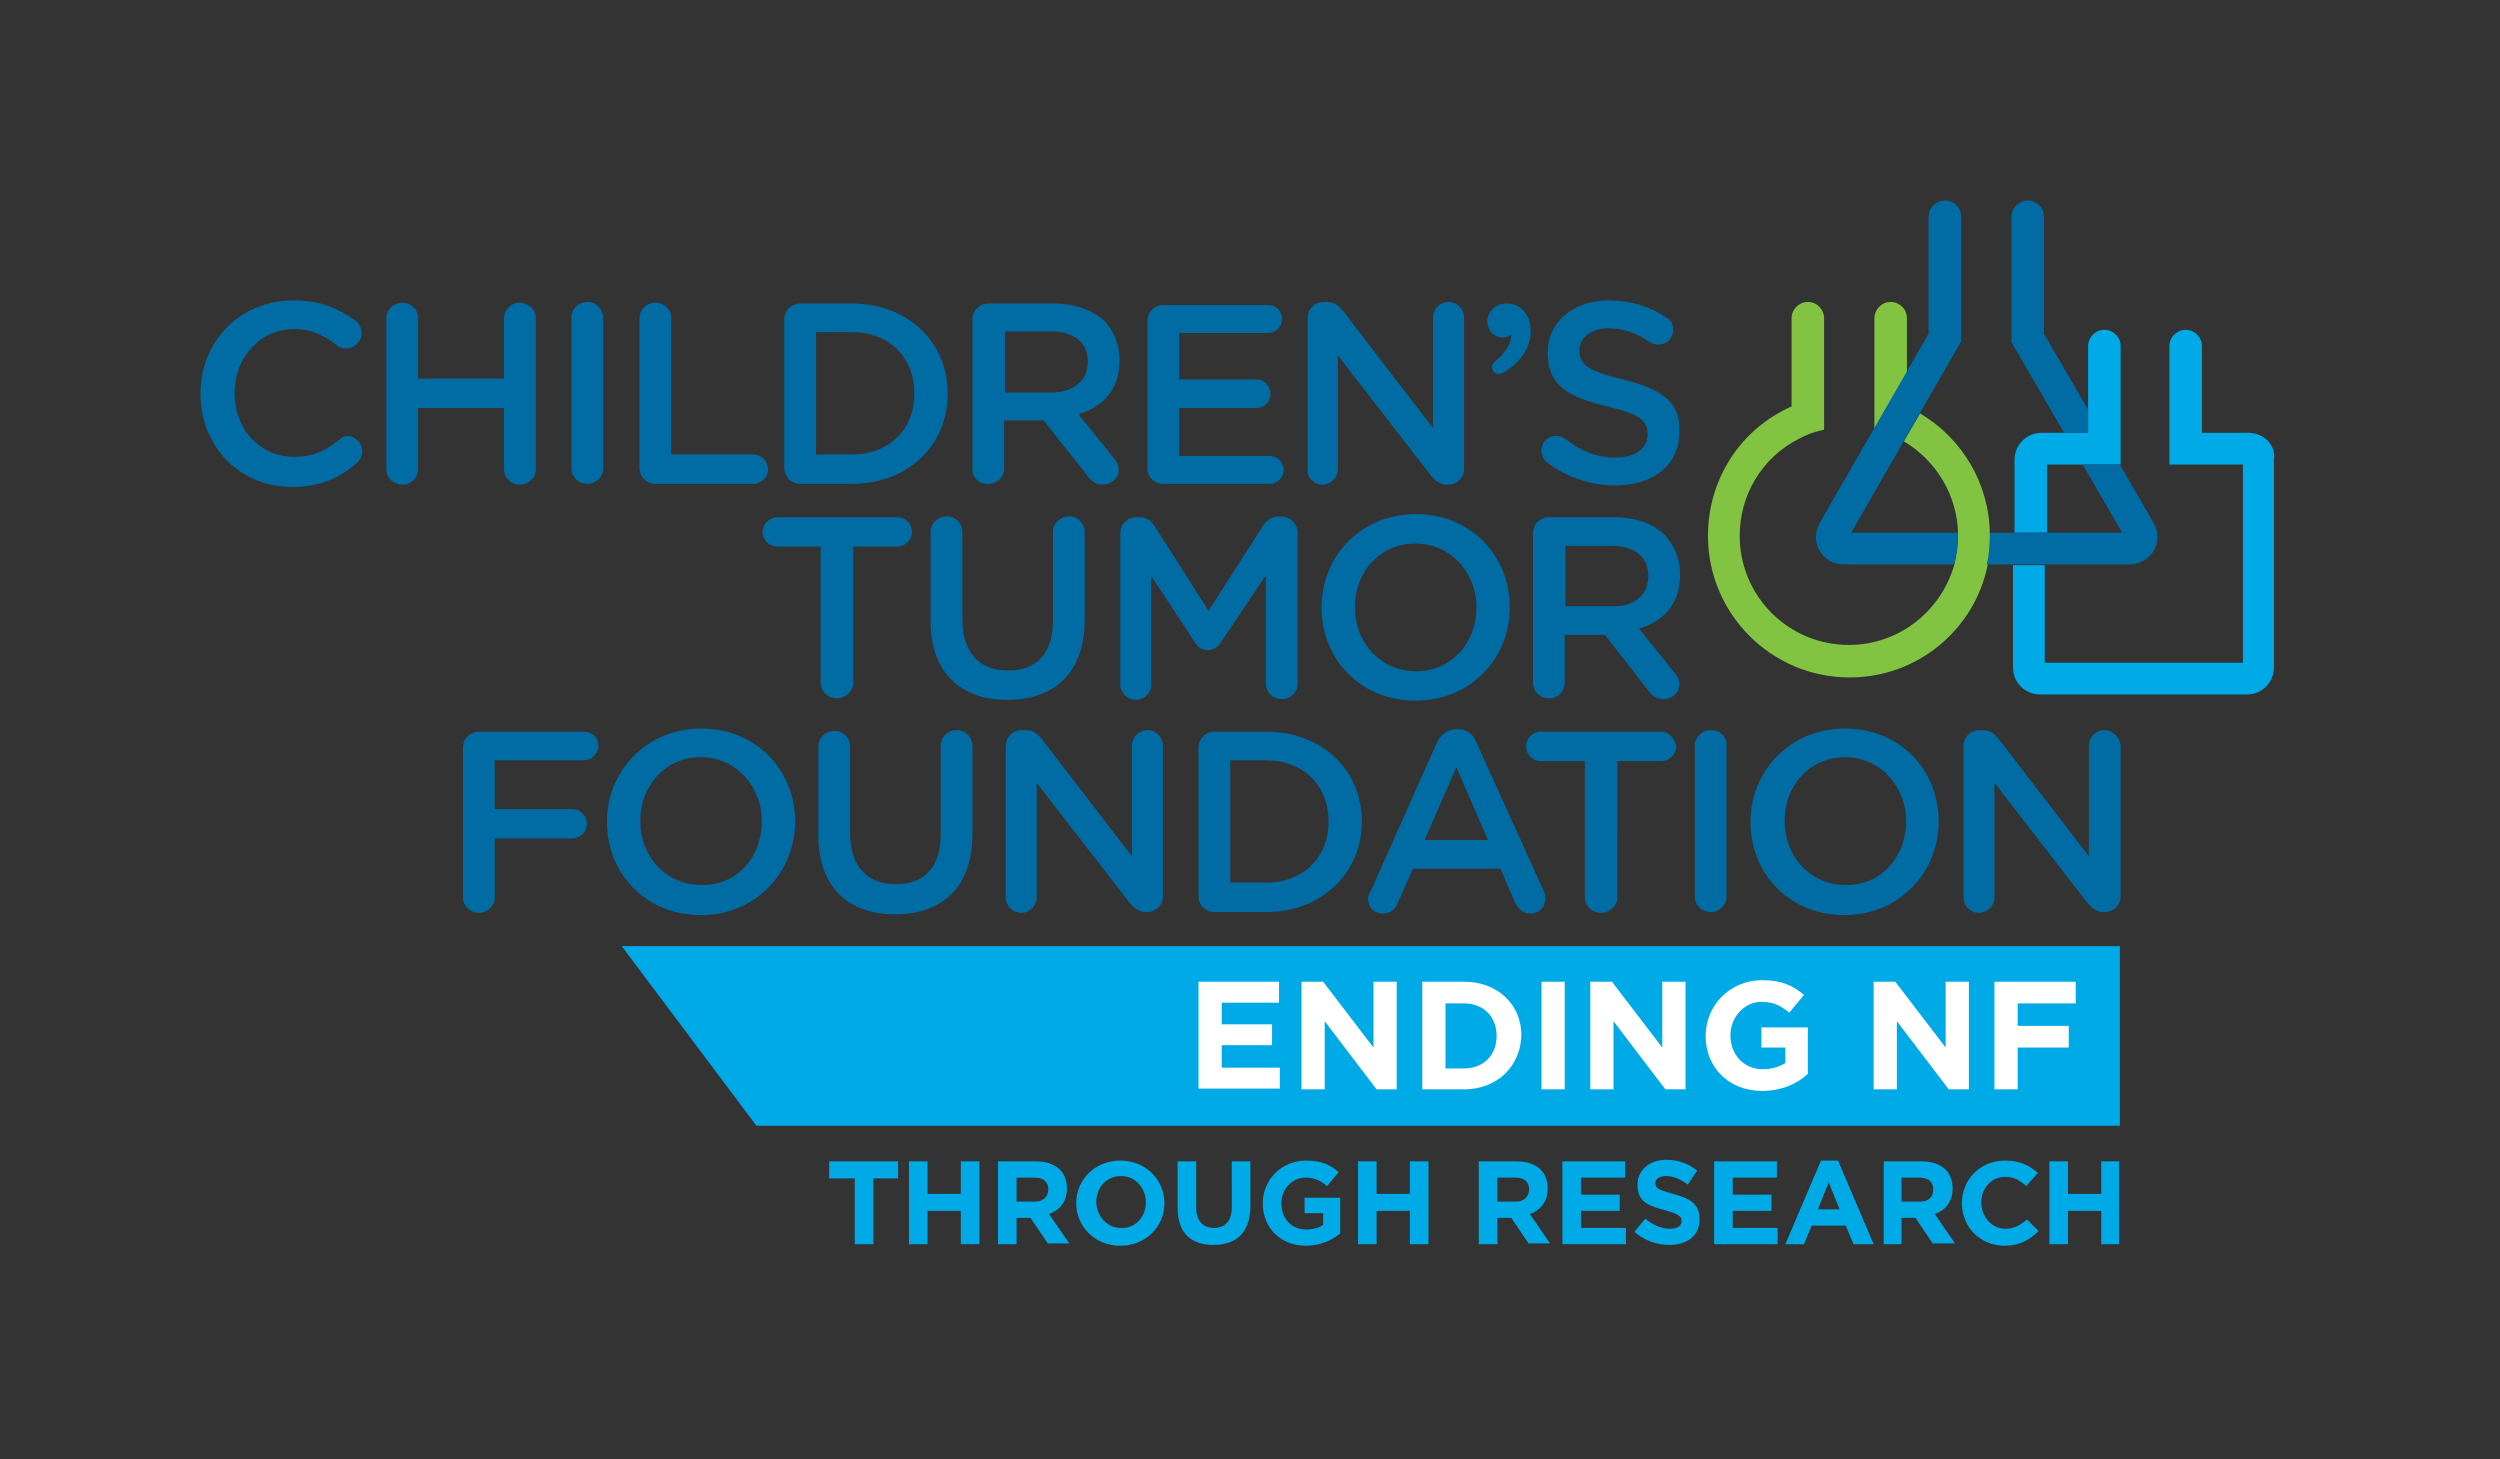 <?xml version="1.0" encoding="utf-8"?>
<!-- Generator: Adobe Illustrator 22.1.0, SVG Export Plug-In . SVG Version: 6.00 Build 0)  -->
<svg version="1.1" id="Final" xmlns="http://www.w3.org/2000/svg" xmlns:xlink="http://www.w3.org/1999/xlink" x="0px" y="0px"
	 viewBox="0 0 322.9 188.5" style="enable-background:new 0 0 322.9 188.5;" xml:space="preserve">
<rect x="0" y="0" width="322.9" height="188.5" fill="#333333" stroke="none"/>
<style type="text/css">
	.st0{fill:#006CA3;}
	.st1{fill:#82C341;}
	.st2{fill:#00AAE7;}
	.st3{fill:#FFFFFF;}
</style>
<g>
	<path class="st0" d="M46.8,58.3c0,0.6-0.3,1.1-0.7,1.5c-2.2,1.9-4.7,3.1-8.4,3.1c-6.8,0-11.8-5.3-11.8-12v-0.1c0-6.6,5-12,12-12
		c3.6,0,5.9,1.1,8,2.6c0.4,0.3,0.8,0.9,0.8,1.6c0,1.1-0.9,2-2,2c-0.6,0-1-0.2-1.2-0.4c-1.6-1.3-3.3-2.1-5.5-2.1
		c-4.4,0-7.7,3.7-7.7,8.2v0.1c0,4.6,3.2,8.2,7.7,8.2c2.5,0,4.1-0.8,5.8-2.2c0.3-0.3,0.7-0.5,1.2-0.5C45.9,56.4,46.8,57.2,46.8,58.3z
		 M65.1,60.6c0,1.1,0.9,2,2,2c1.2,0,2.1-0.9,2.1-2V41.1c0-1.1-0.9-2-2.1-2c-1.1,0-2,0.9-2,2v7.8H54v-7.8c0-1.1-0.9-2-2-2
		c-1.2,0-2.1,0.9-2.1,2v19.5c0,1.1,0.9,2,2.1,2c1.1,0,2-0.9,2-2v-7.9h11.1V60.6z M75.9,39c-1.2,0-2.1,0.9-2.1,2v19.5
		c0,1.1,0.9,2,2.1,2c1.1,0,2-0.9,2-2V41.1C77.9,39.9,77,39,75.9,39z M84.7,62.5h12.6c1,0,1.9-0.8,1.9-1.9c0-1-0.8-1.9-1.9-1.9H86.7
		V41.1c0-1.1-0.9-2-2-2c-1.2,0-2.1,0.9-2.1,2v19.3C82.6,61.6,83.5,62.5,84.7,62.5z M101.3,60.4V41.3c0-1.2,0.9-2.1,2.1-2.1h6.6
		c7.3,0,12.4,5,12.4,11.6v0.1c0,6.5-5,11.6-12.4,11.6h-6.6C102.2,62.5,101.3,61.6,101.3,60.4z M105.4,58.7h4.6
		c4.9,0,8.1-3.3,8.1-7.8v-0.1c0-4.6-3.2-7.9-8.1-7.9h-4.6V58.7z M125.6,60.6V41.3c0-1.2,0.9-2.1,2.1-2.1h8.3c2.9,0,5.2,0.9,6.7,2.3
		c1.2,1.3,1.9,3,1.9,5v0.1c0,3.7-2.2,6-5.3,6.9l4.5,5.6c0.4,0.5,0.7,0.9,0.7,1.6c0,1.1-1,1.9-2,1.9c-0.9,0-1.5-0.4-2-1.1l-5.7-7.2
		h-5.1v6.2c0,1.1-0.9,2-2,2C126.5,62.6,125.6,61.7,125.6,60.6z M129.7,50.7h6c2.9,0,4.8-1.5,4.8-3.9v-0.1c0-2.5-1.8-3.9-4.8-3.9
		h-5.9V50.7z M150.3,62.5H164c1,0,1.8-0.8,1.8-1.8c0-1-0.8-1.8-1.8-1.8h-11.7v-6.2h10c1,0,1.8-0.8,1.8-1.8c0-1-0.8-1.9-1.8-1.9h-10
		v-6h11.5c1,0,1.8-0.8,1.8-1.8c0-1-0.8-1.8-1.8-1.8h-13.5c-1.2,0-2.1,0.9-2.1,2.1v19.1C148.2,61.6,149.1,62.5,150.3,62.5z
		 M170.8,62.6c1.1,0,2-0.9,2-2V45.9l12,15.5c0.6,0.7,1.2,1.2,2.1,1.2h0.2c1.1,0,2-0.9,2-2V41c0-1.1-0.9-2-2-2c-1.1,0-2,0.9-2,2v14.3
		l-11.6-15.1c-0.6-0.7-1.1-1.2-2.1-1.2h-0.4c-1.2,0-2.1,0.9-2.1,2.1v19.5C168.8,61.7,169.7,62.6,170.8,62.6z M209.6,49
		c-4.5-1.1-5.6-1.9-5.6-3.7v-0.1c0-1.5,1.4-2.8,3.8-2.8c1.8,0,3.6,0.6,5.3,1.8c0.3,0.2,0.7,0.3,1.1,0.3c1.1,0,1.9-0.8,1.9-1.9
		c0-0.8-0.4-1.4-0.9-1.6c-2.1-1.4-4.5-2.2-7.4-2.2c-4.6,0-7.9,2.8-7.9,6.7v0.1c0,4.3,2.8,5.7,7.7,6.9c4.3,1,5.2,1.9,5.2,3.6v0.1
		c0,1.7-1.6,2.9-4.1,2.9c-2.5,0-4.6-0.9-6.5-2.4c-0.3-0.2-0.6-0.4-1.2-0.4c-1.1,0-1.9,0.8-1.9,1.9c0,0.7,0.3,1.2,0.8,1.6
		c2.6,1.9,5.6,2.9,8.7,2.9c4.9,0,8.3-2.6,8.3-6.9v-0.1C217.1,51.9,214.5,50.2,209.6,49z M98.5,68.7c0,1,0.8,1.9,1.9,1.9h5.6v17.6
		c0,1.1,0.9,2,2.1,2c1.1,0,2.1-0.9,2.1-2V70.6h5.7c1,0,1.9-0.9,1.9-1.9c0-1-0.8-1.9-1.9-1.9h-15.5C99.4,66.8,98.5,67.7,98.5,68.7z
		 M120.2,68.7v11.5c0,6.7,3.9,10.2,9.9,10.2c6.1,0,10-3.5,10-10.4V68.7c0-1.1-0.9-2-2-2c-1.2,0-2.1,0.9-2.1,2v11.5
		c0,4.3-2.2,6.4-5.8,6.4c-3.7,0-5.9-2.3-5.9-6.6V68.7c0-1.1-0.9-2-2-2C121.1,66.7,120.2,67.6,120.2,68.7z M157.8,82.8l5.7-8.5v14
		c0,1.1,0.9,2,2,2c1.2,0,2.1-0.9,2.1-2V68.8c0-1.1-0.9-2.1-2.1-2.1h-0.4c-0.8,0-1.4,0.4-1.9,1.1l-7.1,11.1l-7-11
		c-0.4-0.6-1-1.1-1.9-1.1h-0.4c-1.2,0-2.1,0.9-2.1,2.1v19.5c0,1.1,0.9,2,2,2s2-0.9,2-2V74.4l5.6,8.5c0.4,0.7,1,1.1,1.7,1.1
		C156.9,83.9,157.4,83.5,157.8,82.8z M182.9,66.4c7.1,0,12.1,5.4,12.1,12v0.1c0,6.5-5,12-12.2,12c-7.1,0-12.1-5.4-12.1-12v-0.1
		C170.7,71.9,175.7,66.4,182.9,66.4z M182.8,70.2c-4.6,0-7.8,3.7-7.8,8.2v0.1c0,4.5,3.3,8.2,7.9,8.2c4.6,0,7.8-3.7,7.8-8.2v-0.1
		C190.7,74,187.4,70.2,182.8,70.2z M215.1,69.2c1.2,1.3,1.9,3,1.9,5v0.1c0,3.7-2.2,6-5.3,6.9l4.5,5.6c0.4,0.5,0.7,0.9,0.7,1.6
		c0,1.1-1,1.9-2,1.9c-0.9,0-1.5-0.4-2-1.1l-5.6-7.2h-5.2v6.2c0,1.1-0.9,2-2,2c-1.2,0-2.1-0.9-2.1-2V68.9c0-1.2,0.9-2.1,2.1-2.1h8.3
		C211.4,66.8,213.7,67.7,215.1,69.2z M212.9,74.4c0-2.5-1.8-3.9-4.8-3.9h-5.9v7.8h6C211.1,78.4,212.9,76.8,212.9,74.4L212.9,74.4z
		 M75.4,94.5H61.9c-1.2,0-2.1,0.9-2.1,2.1v19.3c0,1.1,0.9,2,2.1,2c1.1,0,2-0.9,2-2v-7.6h10c1,0,1.9-0.8,1.9-1.9c0-1-0.8-1.9-1.9-1.9
		h-10v-6.3h11.5c1,0,1.9-0.8,1.9-1.9C77.3,95.3,76.5,94.5,75.4,94.5z M102.7,106.1L102.7,106.1c0,6.6-5.1,12.1-12.2,12.1
		c-7.1,0-12.1-5.4-12.1-12v-0.1c0-6.5,5.1-12,12.2-12C97.7,94.1,102.7,99.5,102.7,106.1z M98.4,106.1c0-4.5-3.3-8.3-7.9-8.3
		c-4.6,0-7.8,3.7-7.8,8.2v0.1c0,4.5,3.3,8.2,7.9,8.2C95.2,114.4,98.4,110.7,98.4,106.1L98.4,106.1z M123.6,94.3
		c-1.2,0-2.1,0.9-2.1,2v11.5c0,4.3-2.2,6.4-5.8,6.4c-3.7,0-5.9-2.3-5.9-6.6V96.4c0-1.1-0.9-2-2-2c-1.2,0-2.1,0.9-2.1,2v11.5
		c0,6.7,3.9,10.2,9.9,10.2c6.1,0,10-3.5,10-10.4V96.4C125.6,95.2,124.7,94.3,123.6,94.3z M148.2,94.3c-1.1,0-2,0.9-2,2v14.3
		l-11.6-15.1c-0.6-0.7-1.1-1.2-2.1-1.2H132c-1.2,0-2.1,0.9-2.1,2.1v19.5c0,1.1,0.9,2,2,2c1.1,0,2-0.9,2-2v-14.8l12,15.5
		c0.6,0.7,1.2,1.2,2.1,1.2h0.2c1.1,0,2-0.9,2-2V96.3C150.2,95.2,149.3,94.3,148.2,94.3z M175.9,106.1L175.9,106.1
		c0,6.6-5.1,11.7-12.4,11.7h-6.6c-1.2,0-2.1-0.9-2.1-2.1V96.6c0-1.2,0.9-2.1,2.1-2.1h6.6C170.8,94.5,175.9,99.5,175.9,106.1z
		 M171.6,106.1c0-4.6-3.2-7.9-8.1-7.9h-4.6V114h4.6C168.4,114,171.6,110.7,171.6,106.1L171.6,106.1z M199.4,115.1
		c0.2,0.3,0.2,0.6,0.2,0.9c0,1.1-0.8,2-1.9,2c-1,0-1.6-0.6-2-1.4l-1.9-4.4h-11.3l-2,4.5c-0.3,0.8-1,1.3-1.9,1.3
		c-1.1,0-1.9-0.8-1.9-1.9c0-0.3,0.1-0.6,0.3-0.9l8.6-19.3c0.5-1,1.3-1.7,2.5-1.7h0.2c1.2,0,2,0.6,2.4,1.7L199.4,115.1z M192.2,108.5
		l-4.1-9.4l-4.1,9.4H192.2z M214.5,94.5h-15.5c-1.1,0-1.9,0.9-1.9,1.9c0,1,0.8,1.9,1.9,1.9h5.7v17.6c0,1.1,0.9,2,2.1,2
		c1.1,0,2.1-0.9,2.1-2V98.3h5.7c1,0,1.9-0.9,1.9-1.9C216.4,95.4,215.5,94.5,214.5,94.5z M221,94.3c-1.2,0-2.1,0.9-2.1,2v19.5
		c0,1.1,0.9,2,2.1,2c1.1,0,2-0.9,2-2V96.4C223.1,95.2,222.2,94.3,221,94.3z M250.4,106.1L250.4,106.1c0,6.6-5.1,12.1-12.2,12.1
		c-7.1,0-12.1-5.4-12.1-12v-0.1c0-6.5,5.1-12,12.2-12C245.5,94.1,250.4,99.5,250.4,106.1z M246.2,106.1c0-4.5-3.3-8.3-7.9-8.3
		c-4.6,0-7.8,3.7-7.8,8.2v0.1c0,4.5,3.3,8.2,7.9,8.2C242.9,114.4,246.2,110.7,246.2,106.1L246.2,106.1z M271.8,94.3
		c-1.1,0-2,0.9-2,2v14.3l-11.6-15.1c-0.6-0.7-1.1-1.2-2.1-1.2h-0.4c-1.2,0-2.1,0.9-2.1,2.1v19.5c0,1.1,0.9,2,2,2c1.1,0,2-0.9,2-2
		v-14.8l12,15.5c0.6,0.7,1.2,1.2,2.1,1.2h0.2c1.1,0,2-0.9,2-2V96.3C273.8,95.2,272.9,94.3,271.8,94.3z M194.2,43.6
		c0.6,0,0.9-0.4,1-0.4c0,1.3-0.9,2.5-1.9,3.3c-0.4,0.3-0.6,0.6-0.6,0.9c0,0.5,0.4,0.9,0.9,0.9c0.2,0,0.5-0.1,0.8-0.3
		c1.5-0.9,3.3-2.7,3.3-5.2c0-2-1.1-3.6-3.1-3.6c-1.4,0-2.5,1-2.5,2.4C192.2,42.7,192.9,43.6,194.2,43.6z"/>
	<path class="st1" d="M242.1,55.4L242.1,55.4l0-14.3c0-1.1,0.9-2.1,2.1-2.1c1.1,0,2.1,0.9,2.1,2.1v7.2L242.1,55.4z M257,68.8
		c-0.1-6.4-3.6-12.2-9-15.4l-2.1,3.6c4.2,2.5,6.9,7,7,11.9c0,0.1,0,0.2,0,0.3c0,1.3-0.2,2.6-0.5,3.8c-1.7,5.9-7.1,10.3-13.6,10.3
		c-7.8,0-14.1-6.3-14.1-14.1c0-5.3,2.9-10.1,7.6-12.5c0.9-0.5,1.9-0.9,2.9-1.1l0.4-0.1V41.1c0-1.1-0.9-2.1-2.1-2.1
		c-1.1,0-2.1,0.9-2.1,2.1v11.4c-6.6,2.9-10.8,9.4-10.8,16.7c0,10.1,8.2,18.3,18.3,18.3c8.8,0,16.1-6.2,17.8-14.4
		c0.3-1.2,0.4-2.5,0.4-3.8C257,69,257,68.9,257,68.8z"/>
	<path class="st2" d="M264.3,68.8h-4.1v-9.4c0-2,1.6-3.5,3.5-3.5h6V44.7c0-1.1,0.9-2.1,2.1-2.1c1.1,0,2.1,0.9,2.1,2.1V60h0h-9.5
		V68.8z M290.4,55.9h-6V44.7c0-1.1-0.9-2.1-2.1-2.1c-1.1,0-2.1,0.9-2.1,2.1V60h9.5v25.6h-25.6V73h-4.1v13.2c0,2,1.6,3.5,3.5,3.5
		h26.7c2,0,3.5-1.6,3.5-3.5V59.4C294,57.5,292.4,55.9,290.4,55.9z"/>
	<path class="st0" d="M266.6,55.9l-6.8-11.7V28c0-1.1,0.9-2.1,2.1-2.1c1.1,0,2.1,0.9,2.1,2.1v15.1l5.7,9.8v3H266.6z M278.2,67.6
		l-4.4-7.6H269l5.1,8.8H257c0,0.1,0,0.2,0,0.3c0,1.3-0.1,2.6-0.4,3.8h18.5c1.3,0,2.4-0.7,3.1-1.8C278.8,70.1,278.8,68.7,278.2,67.6z
		 M251.2,25.9c-1.1,0-2.1,0.9-2.1,2.1v15.1L235,67.6c-0.6,1.1-0.6,2.5,0,3.5c0.6,1.1,1.8,1.8,3.1,1.8h14.3c0.3-1.2,0.5-2.5,0.5-3.8
		c0-0.1,0-0.2,0-0.3h-13.8l14.2-24.7V28C253.3,26.8,252.4,25.9,251.2,25.9z"/>
	<polygon class="st2" points="97.7,145.4 273.8,145.4 273.8,122.2 80.3,122.2 	"/>
	<path class="st2" d="M112.8,152.2v8.5h-2.4v-8.5h-3.3V150h8.9v2.2H112.8z M124.1,160.7v-4.3h-4.3v4.3h-2.4V150h2.4v4.2h4.3V150h2.4
		v10.7H124.1z M135.4,160.7l-2.3-3.4h-1.8v3.4h-2.4V150h4.9c2.5,0,4,1.3,4,3.5v0c0,1.7-0.9,2.8-2.3,3.3l2.6,3.8H135.4z M135.4,153.6
		c0-1-0.7-1.5-1.8-1.5h-2.3v3.1h2.4C134.7,155.2,135.4,154.6,135.4,153.6L135.4,153.6z M144.7,160.9c-3.3,0-5.7-2.5-5.7-5.5v0
		c0-3,2.4-5.5,5.7-5.5c3.3,0,5.7,2.5,5.7,5.5v0C150.4,158.4,148,160.9,144.7,160.9z M148,155.3c0-1.8-1.3-3.4-3.2-3.4
		c-1.9,0-3.2,1.5-3.2,3.3v0c0,1.8,1.3,3.4,3.2,3.4C146.6,158.7,148,157.2,148,155.3L148,155.3z M156.7,160.8c-2.9,0-4.6-1.6-4.6-4.8
		V150h2.4v6c0,1.7,0.9,2.6,2.3,2.6c1.4,0,2.3-0.9,2.3-2.6V150h2.4v6C161.4,159.3,159.6,160.8,156.7,160.8z M168.7,160.9
		c-3.3,0-5.6-2.3-5.6-5.5v0c0-3,2.4-5.5,5.6-5.5c1.9,0,3.1,0.5,4.2,1.5l-1.5,1.8c-0.8-0.7-1.6-1.1-2.8-1.1c-1.7,0-3.1,1.5-3.1,3.3v0
		c0,2,1.3,3.4,3.2,3.4c0.9,0,1.6-0.2,2.2-0.6v-1.5h-2.4v-2h4.6v4.6C172.2,160.1,170.6,160.9,168.7,160.9z M182.1,160.7v-4.3h-4.3
		v4.3h-2.4V150h2.4v4.2h4.3V150h2.4v10.7H182.1z M197.5,160.7l-2.3-3.4h-1.8v3.4H191V150h4.9c2.5,0,4,1.3,4,3.5v0
		c0,1.7-0.9,2.8-2.3,3.3l2.6,3.8H197.5z M197.5,153.6c0-1-0.7-1.5-1.8-1.5h-2.3v3.1h2.4C196.8,155.2,197.5,154.6,197.5,153.6
		L197.5,153.6z M201.8,160.7V150h8.1v2.1h-5.7v2.2h5v2.1h-5v2.2h5.8v2.1H201.8z M215.6,160.8c-1.6,0-3.3-0.6-4.5-1.7l1.4-1.7
		c1,0.8,2,1.3,3.2,1.3c1,0,1.5-0.4,1.5-1v0c0-0.6-0.4-0.9-2.2-1.4c-2.2-0.6-3.5-1.1-3.5-3.3v0c0-1.9,1.6-3.2,3.7-3.2
		c1.6,0,2.9,0.5,4,1.4L218,153c-0.9-0.7-1.9-1.1-2.8-1.1c-0.9,0-1.4,0.4-1.4,0.9v0c0,0.7,0.5,0.9,2.3,1.4c2.2,0.6,3.4,1.3,3.4,3.2v0
		C219.6,159.6,217.9,160.8,215.6,160.8z M221.4,160.7V150h8.1v2.1h-5.7v2.2h5v2.1h-5v2.2h5.8v2.1H221.4z M239.4,160.7l-1-2.4H234
		l-1,2.4h-2.4l4.6-10.8h2.2l4.6,10.8H239.4z M236.2,152.7l-1.4,3.5h2.8L236.2,152.7z M249.7,160.7l-2.3-3.4h-1.8v3.4h-2.3V150h4.9
		c2.5,0,4,1.3,4,3.5v0c0,1.7-0.9,2.8-2.3,3.3l2.6,3.8H249.7z M249.7,153.6c0-1-0.7-1.5-1.8-1.5h-2.3v3.1h2.4
		C249.1,155.2,249.7,154.6,249.7,153.6L249.7,153.6z M258.9,160.9c-3.1,0-5.5-2.4-5.5-5.5v0c0-3,2.3-5.5,5.6-5.5
		c2,0,3.2,0.7,4.2,1.6l-1.5,1.7c-0.8-0.8-1.7-1.2-2.7-1.2c-1.8,0-3.1,1.5-3.1,3.3v0c0,1.8,1.3,3.4,3.1,3.4c1.2,0,2-0.5,2.8-1.2
		l1.5,1.5C262.2,160.1,260.9,160.9,258.9,160.9z M271.4,160.7v-4.3h-4.3v4.3h-2.4V150h2.4v4.2h4.3V150h2.3v10.7H271.4z"/>
	<path class="st3" d="M154.8,140.7v-13.9h10.4v2.7h-7.4v2.8h6.5v2.7h-6.5v2.9h7.5v2.7H154.8z M177.8,140.7l-6.7-8.8v8.8h-3v-13.9
		h2.8l6.5,8.5v-8.5h3v13.9H177.8z M189.1,140.7h-5.4v-13.9h5.4c4.4,0,7.4,3,7.4,6.9v0C196.4,137.7,193.4,140.7,189.1,140.7z
		 M193.3,133.8c0-2.5-1.7-4.2-4.2-4.2h-2.4v8.4h2.4C191.6,138,193.3,136.3,193.3,133.8L193.3,133.8z M199.1,140.7v-13.9h3v13.9
		H199.1z M215.1,140.7l-6.7-8.8v8.8h-3v-13.9h2.8l6.5,8.5v-8.5h3v13.9H215.1z M227.6,140.9c-4.3,0-7.3-3-7.3-7.1v0
		c0-3.9,3.1-7.2,7.3-7.2c2.5,0,4,0.7,5.4,1.9l-1.9,2.3c-1.1-0.9-2-1.4-3.6-1.4c-2.2,0-4,2-4,4.3v0c0,2.5,1.7,4.4,4.2,4.4
		c1.1,0,2.1-0.3,2.9-0.8v-2h-3.1v-2.6h6v6C232.1,140,230.1,140.9,227.6,140.9z M251.7,140.7l-6.7-8.8v8.8h-3v-13.9h2.8l6.5,8.5v-8.5
		h3v13.9H251.7z M260.6,129.6v2.9h6.6v2.8h-6.6v5.4h-3v-13.9h10.5v2.8H260.6z"/>
</g>
</svg>
